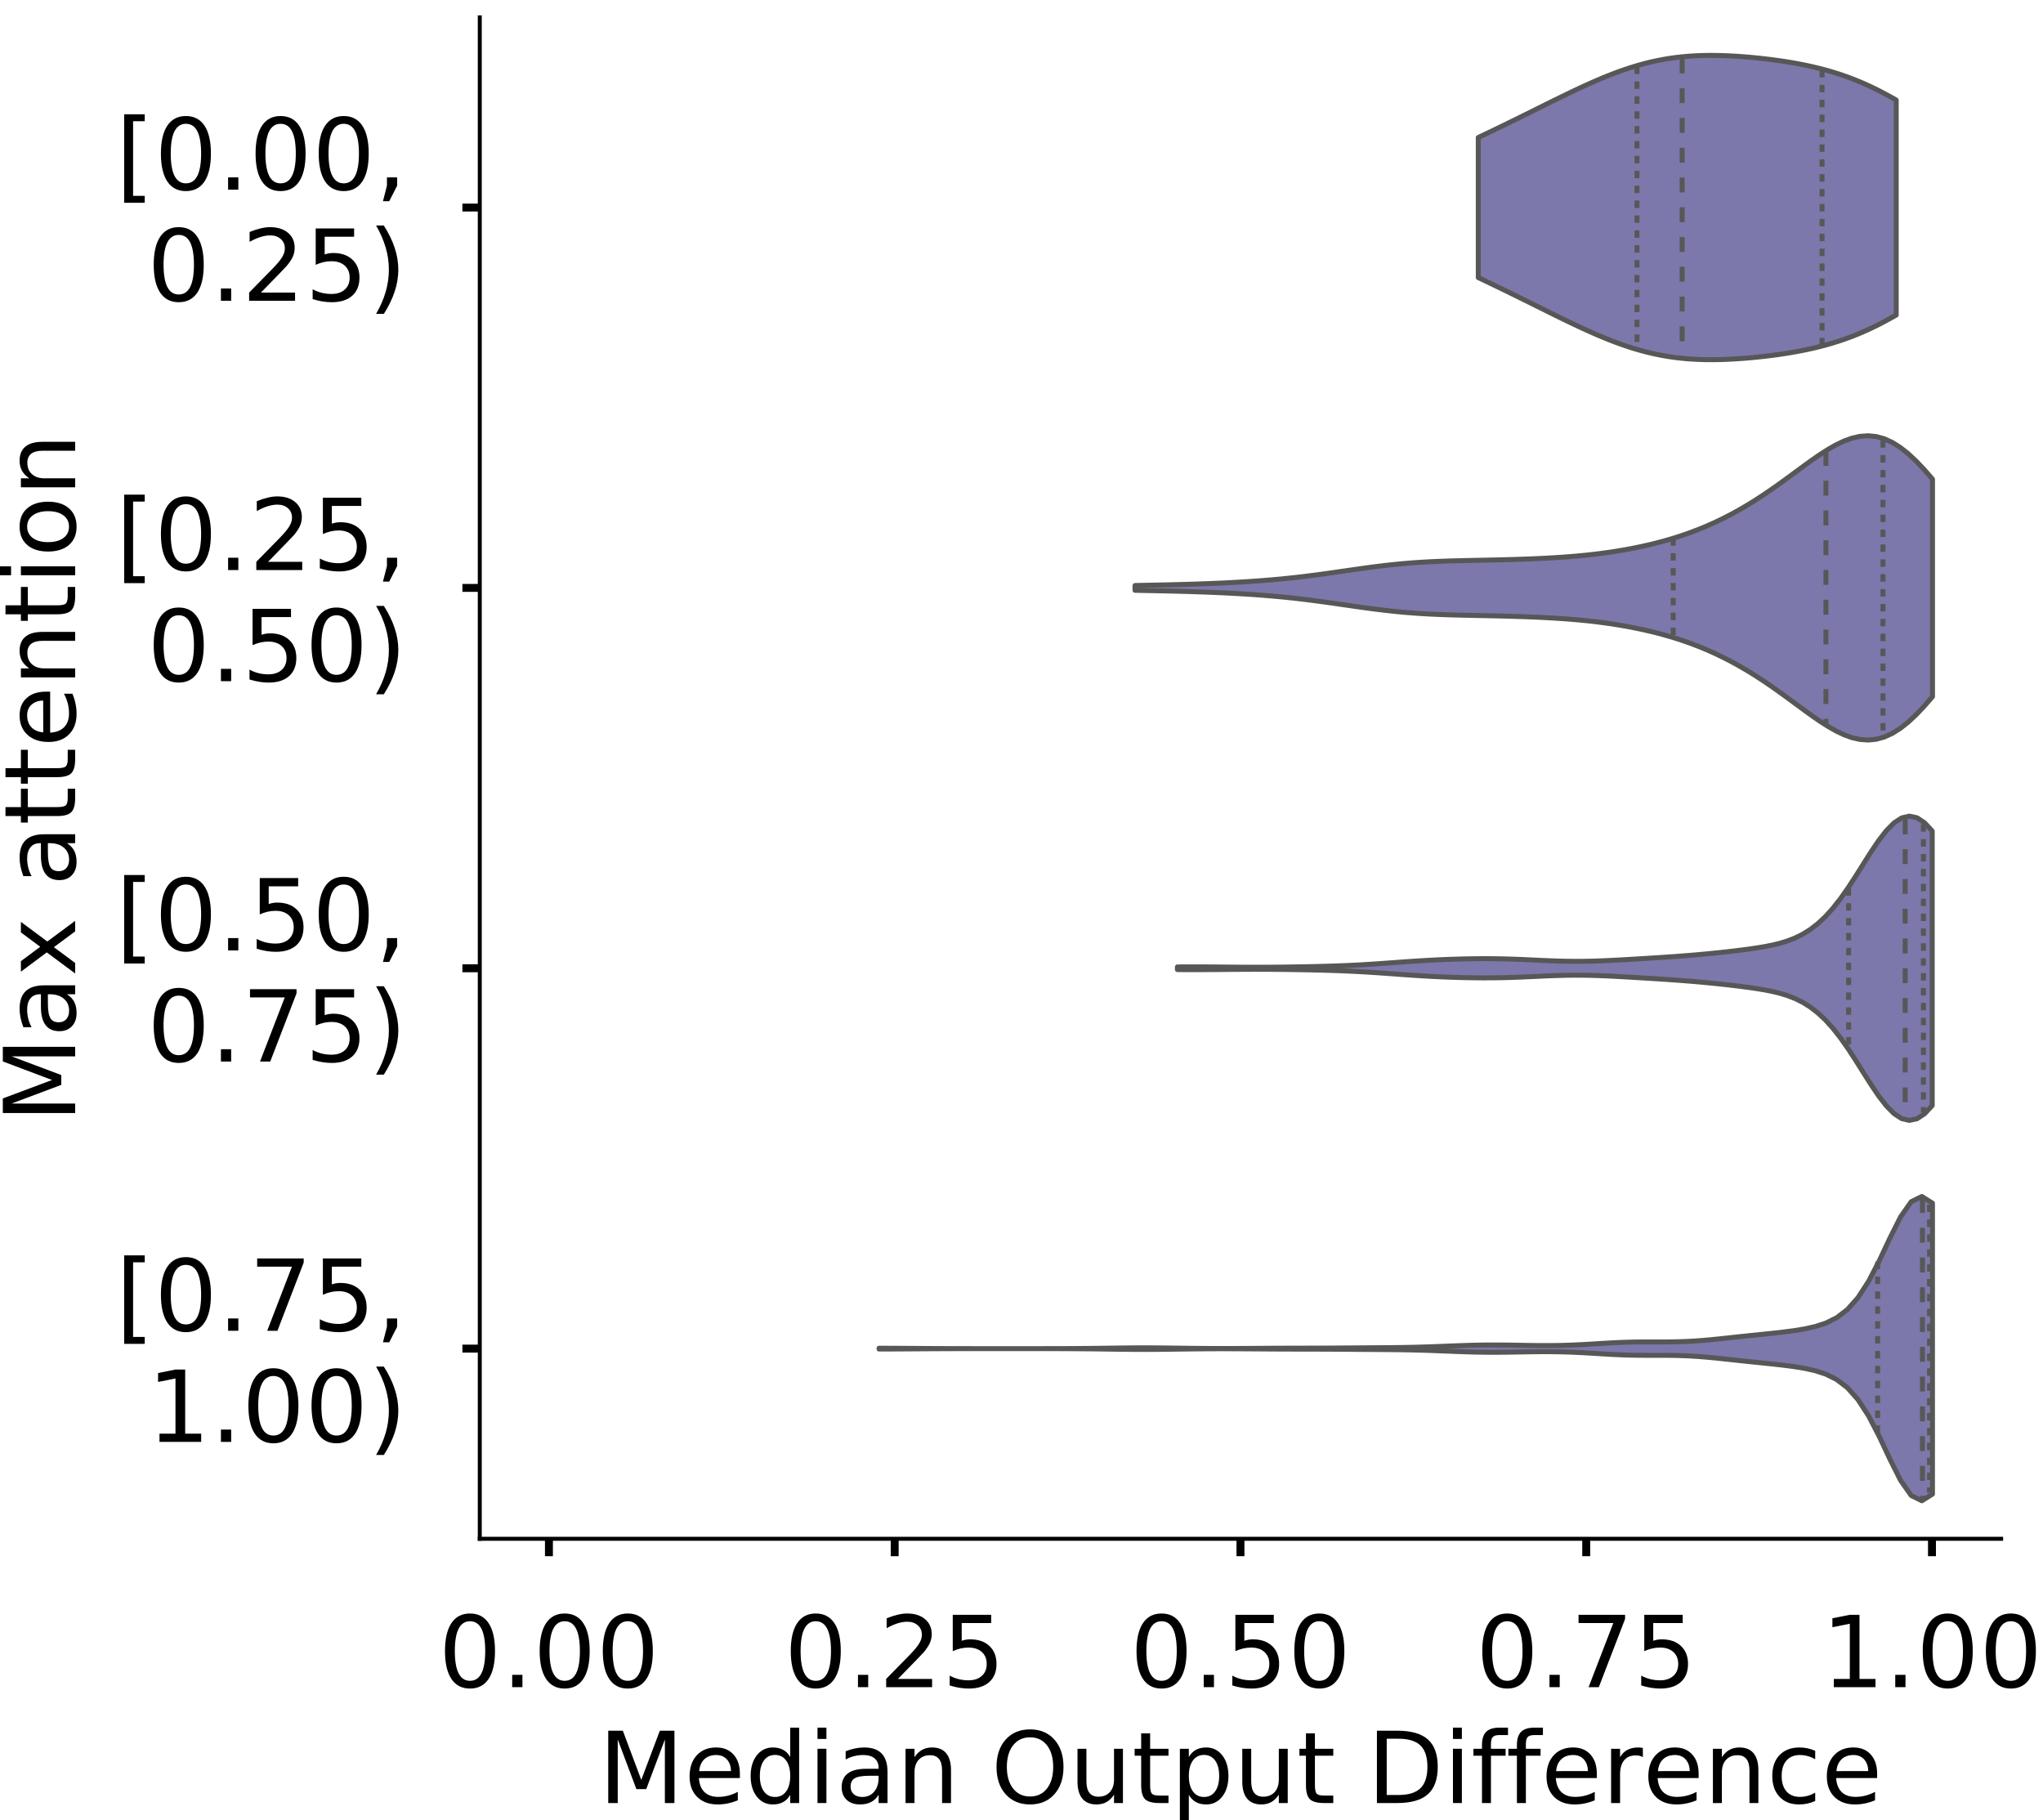 <?xml version="1.0" encoding="utf-8" standalone="no"?>
<!DOCTYPE svg PUBLIC "-//W3C//DTD SVG 1.1//EN"
  "http://www.w3.org/Graphics/SVG/1.1/DTD/svg11.dtd">
<!-- Created with matplotlib (https://matplotlib.org/) -->
<svg height="366.833pt" version="1.1" viewBox="0 0 411.77 366.833" width="411.77pt" xmlns="http://www.w3.org/2000/svg" xmlns:xlink="http://www.w3.org/1999/xlink">
 <defs>
  <style type="text/css">
*{stroke-linecap:butt;stroke-linejoin:round;}
  </style>
 </defs>
 <g id="figure_1">
  <g id="patch_1">
   <path d="M 0 366.833 
L 411.77 366.833 
L 411.77 -0 
L 0 -0 
z
" style="fill:#ffffff;"/>
  </g>
  <g id="axes_1">
   <g id="patch_2">
    <path d="M 96.7 310.133 
L 403.333 310.133 
L 403.333 3.5 
L 96.7 3.5 
z
" style="fill:#ffffff;"/>
   </g>
   <g id="PolyCollection_1">
    <defs>
     <path d="M 297.948 -310.887 
L 297.948 -339.121 
L 298.798 -339.524 
L 299.649 -339.93 
L 300.5 -340.337 
L 301.351 -340.747 
L 302.202 -341.158 
L 303.053 -341.572 
L 303.903 -341.987 
L 304.754 -342.404 
L 305.605 -342.822 
L 306.456 -343.242 
L 307.307 -343.662 
L 308.158 -344.084 
L 309.009 -344.506 
L 309.859 -344.929 
L 310.71 -345.352 
L 311.561 -345.774 
L 312.412 -346.195 
L 313.263 -346.615 
L 314.114 -347.033 
L 314.964 -347.449 
L 315.815 -347.861 
L 316.666 -348.27 
L 317.517 -348.674 
L 318.368 -349.073 
L 319.219 -349.466 
L 320.07 -349.853 
L 320.92 -350.232 
L 321.771 -350.603 
L 322.622 -350.965 
L 323.473 -351.317 
L 324.324 -351.659 
L 325.175 -351.99 
L 326.025 -352.309 
L 326.876 -352.615 
L 327.727 -352.908 
L 328.578 -353.187 
L 329.429 -353.452 
L 330.28 -353.703 
L 331.13 -353.938 
L 331.981 -354.158 
L 332.832 -354.363 
L 333.683 -354.552 
L 334.534 -354.726 
L 335.385 -354.884 
L 336.236 -355.026 
L 337.086 -355.153 
L 337.937 -355.265 
L 338.788 -355.362 
L 339.639 -355.445 
L 340.49 -355.514 
L 341.341 -355.57 
L 342.191 -355.612 
L 343.042 -355.642 
L 343.893 -355.66 
L 344.744 -355.668 
L 345.595 -355.664 
L 346.446 -355.65 
L 347.297 -355.627 
L 348.147 -355.595 
L 348.998 -355.554 
L 349.849 -355.506 
L 350.7 -355.449 
L 351.551 -355.386 
L 352.402 -355.316 
L 353.252 -355.239 
L 354.103 -355.155 
L 354.954 -355.066 
L 355.805 -354.969 
L 356.656 -354.867 
L 357.507 -354.757 
L 358.357 -354.641 
L 359.208 -354.518 
L 360.059 -354.387 
L 360.91 -354.248 
L 361.761 -354.101 
L 362.612 -353.944 
L 363.463 -353.779 
L 364.313 -353.603 
L 365.164 -353.416 
L 366.015 -353.218 
L 366.866 -353.008 
L 367.717 -352.786 
L 368.568 -352.55 
L 369.418 -352.3 
L 370.269 -352.035 
L 371.12 -351.756 
L 371.971 -351.461 
L 372.822 -351.151 
L 373.673 -350.824 
L 374.524 -350.481 
L 375.374 -350.122 
L 376.225 -349.746 
L 377.076 -349.354 
L 377.927 -348.945 
L 378.778 -348.521 
L 379.629 -348.08 
L 380.479 -347.624 
L 381.33 -347.154 
L 382.181 -346.67 
L 382.181 -303.339 
L 382.181 -303.339 
L 381.33 -302.854 
L 380.479 -302.384 
L 379.629 -301.928 
L 378.778 -301.488 
L 377.927 -301.063 
L 377.076 -300.654 
L 376.225 -300.262 
L 375.374 -299.886 
L 374.524 -299.527 
L 373.673 -299.184 
L 372.822 -298.858 
L 371.971 -298.547 
L 371.12 -298.252 
L 370.269 -297.973 
L 369.418 -297.709 
L 368.568 -297.459 
L 367.717 -297.223 
L 366.866 -297 
L 366.015 -296.79 
L 365.164 -296.592 
L 364.313 -296.406 
L 363.463 -296.23 
L 362.612 -296.064 
L 361.761 -295.908 
L 360.91 -295.76 
L 360.059 -295.622 
L 359.208 -295.491 
L 358.357 -295.367 
L 357.507 -295.251 
L 356.656 -295.142 
L 355.805 -295.039 
L 354.954 -294.943 
L 354.103 -294.853 
L 353.252 -294.769 
L 352.402 -294.693 
L 351.551 -294.622 
L 350.7 -294.559 
L 349.849 -294.503 
L 348.998 -294.454 
L 348.147 -294.414 
L 347.297 -294.381 
L 346.446 -294.358 
L 345.595 -294.344 
L 344.744 -294.341 
L 343.893 -294.348 
L 343.042 -294.366 
L 342.191 -294.396 
L 341.341 -294.439 
L 340.49 -294.494 
L 339.639 -294.563 
L 338.788 -294.646 
L 337.937 -294.743 
L 337.086 -294.855 
L 336.236 -294.982 
L 335.385 -295.125 
L 334.534 -295.283 
L 333.683 -295.456 
L 332.832 -295.645 
L 331.981 -295.85 
L 331.13 -296.07 
L 330.28 -296.306 
L 329.429 -296.556 
L 328.578 -296.821 
L 327.727 -297.101 
L 326.876 -297.394 
L 326.025 -297.7 
L 325.175 -298.019 
L 324.324 -298.349 
L 323.473 -298.691 
L 322.622 -299.043 
L 321.771 -299.405 
L 320.92 -299.776 
L 320.07 -300.155 
L 319.219 -300.542 
L 318.368 -300.935 
L 317.517 -301.334 
L 316.666 -301.739 
L 315.815 -302.147 
L 314.964 -302.56 
L 314.114 -302.975 
L 313.263 -303.393 
L 312.412 -303.813 
L 311.561 -304.235 
L 310.71 -304.657 
L 309.859 -305.079 
L 309.009 -305.502 
L 308.158 -305.924 
L 307.307 -306.346 
L 306.456 -306.767 
L 305.605 -307.186 
L 304.754 -307.605 
L 303.903 -308.021 
L 303.053 -308.437 
L 302.202 -308.85 
L 301.351 -309.262 
L 300.5 -309.671 
L 299.649 -310.079 
L 298.798 -310.484 
L 297.948 -310.887 
z
" id="ma5dbaec01c" style="stroke:#575757;"/>
    </defs>
    <g clip-path="url(#p77524353fe)">
     <use style="fill:#7c78ab;stroke:#575757;" x="0" xlink:href="#ma5dbaec01c" y="366.833"/>
    </g>
   </g>
   <g id="PolyCollection_2">
    <defs>
     <path d="M 228.766 -247.857 
L 228.766 -248.834 
L 230.39 -248.866 
L 232.013 -248.899 
L 233.637 -248.932 
L 235.26 -248.968 
L 236.884 -249.006 
L 238.508 -249.048 
L 240.131 -249.095 
L 241.755 -249.148 
L 243.378 -249.207 
L 245.002 -249.272 
L 246.625 -249.345 
L 248.249 -249.426 
L 249.872 -249.516 
L 251.496 -249.615 
L 253.12 -249.726 
L 254.743 -249.847 
L 256.367 -249.981 
L 257.99 -250.129 
L 259.614 -250.291 
L 261.237 -250.467 
L 262.861 -250.657 
L 264.484 -250.86 
L 266.108 -251.074 
L 267.732 -251.299 
L 269.355 -251.53 
L 270.979 -251.765 
L 272.602 -251.999 
L 274.226 -252.23 
L 275.849 -252.453 
L 277.473 -252.664 
L 279.097 -252.861 
L 280.72 -253.041 
L 282.344 -253.201 
L 283.967 -253.342 
L 285.591 -253.464 
L 287.214 -253.565 
L 288.838 -253.65 
L 290.461 -253.718 
L 292.085 -253.774 
L 293.709 -253.82 
L 295.332 -253.858 
L 296.956 -253.893 
L 298.579 -253.925 
L 300.203 -253.958 
L 301.826 -253.994 
L 303.45 -254.034 
L 305.073 -254.079 
L 306.697 -254.13 
L 308.321 -254.19 
L 309.944 -254.258 
L 311.568 -254.337 
L 313.191 -254.428 
L 314.815 -254.532 
L 316.438 -254.653 
L 318.062 -254.791 
L 319.686 -254.949 
L 321.309 -255.128 
L 322.933 -255.33 
L 324.556 -255.557 
L 326.18 -255.81 
L 327.803 -256.091 
L 329.427 -256.4 
L 331.05 -256.739 
L 332.674 -257.111 
L 334.298 -257.518 
L 335.921 -257.962 
L 337.545 -258.445 
L 339.168 -258.972 
L 340.792 -259.545 
L 342.415 -260.166 
L 344.039 -260.838 
L 345.662 -261.563 
L 347.286 -262.343 
L 348.91 -263.179 
L 350.533 -264.071 
L 352.157 -265.019 
L 353.78 -266.023 
L 355.404 -267.079 
L 357.027 -268.183 
L 358.651 -269.328 
L 360.274 -270.505 
L 361.898 -271.7 
L 363.522 -272.896 
L 365.145 -274.068 
L 366.769 -275.191 
L 368.392 -276.234 
L 370.016 -277.161 
L 371.639 -277.937 
L 373.263 -278.525 
L 374.887 -278.892 
L 376.51 -279.009 
L 378.134 -278.853 
L 379.757 -278.409 
L 381.381 -277.674 
L 383.004 -276.655 
L 384.628 -275.372 
L 386.251 -273.852 
L 387.875 -272.134 
L 389.499 -270.263 
L 389.499 -226.429 
L 389.499 -226.429 
L 387.875 -224.558 
L 386.251 -222.84 
L 384.628 -221.32 
L 383.004 -220.036 
L 381.381 -219.018 
L 379.757 -218.283 
L 378.134 -217.839 
L 376.51 -217.683 
L 374.887 -217.799 
L 373.263 -218.166 
L 371.639 -218.755 
L 370.016 -219.531 
L 368.392 -220.458 
L 366.769 -221.5 
L 365.145 -222.624 
L 363.522 -223.796 
L 361.898 -224.991 
L 360.274 -226.186 
L 358.651 -227.363 
L 357.027 -228.509 
L 355.404 -229.613 
L 353.78 -230.669 
L 352.157 -231.672 
L 350.533 -232.621 
L 348.91 -233.513 
L 347.286 -234.349 
L 345.662 -235.129 
L 344.039 -235.854 
L 342.415 -236.526 
L 340.792 -237.147 
L 339.168 -237.72 
L 337.545 -238.246 
L 335.921 -238.73 
L 334.298 -239.174 
L 332.674 -239.58 
L 331.05 -239.952 
L 329.427 -240.292 
L 327.803 -240.601 
L 326.18 -240.881 
L 324.556 -241.134 
L 322.933 -241.361 
L 321.309 -241.564 
L 319.686 -241.743 
L 318.062 -241.901 
L 316.438 -242.039 
L 314.815 -242.159 
L 313.191 -242.264 
L 311.568 -242.355 
L 309.944 -242.434 
L 308.321 -242.502 
L 306.697 -242.561 
L 305.073 -242.613 
L 303.45 -242.658 
L 301.826 -242.698 
L 300.203 -242.733 
L 298.579 -242.766 
L 296.956 -242.799 
L 295.332 -242.833 
L 293.709 -242.872 
L 292.085 -242.918 
L 290.461 -242.973 
L 288.838 -243.042 
L 287.214 -243.126 
L 285.591 -243.228 
L 283.967 -243.349 
L 282.344 -243.49 
L 280.72 -243.651 
L 279.097 -243.831 
L 277.473 -244.028 
L 275.849 -244.239 
L 274.226 -244.462 
L 272.602 -244.693 
L 270.979 -244.927 
L 269.355 -245.162 
L 267.732 -245.393 
L 266.108 -245.617 
L 264.484 -245.832 
L 262.861 -246.035 
L 261.237 -246.225 
L 259.614 -246.401 
L 257.99 -246.563 
L 256.367 -246.71 
L 254.743 -246.844 
L 253.12 -246.966 
L 251.496 -247.076 
L 249.872 -247.176 
L 248.249 -247.266 
L 246.625 -247.347 
L 245.002 -247.42 
L 243.378 -247.485 
L 241.755 -247.544 
L 240.131 -247.596 
L 238.508 -247.643 
L 236.884 -247.686 
L 235.26 -247.724 
L 233.637 -247.76 
L 232.013 -247.793 
L 230.39 -247.825 
L 228.766 -247.857 
z
" id="m5357911812" style="stroke:#575757;"/>
    </defs>
    <g clip-path="url(#p77524353fe)">
     <use style="fill:#7c78ab;stroke:#575757;" x="0" xlink:href="#m5357911812" y="366.833"/>
    </g>
   </g>
   <g id="PolyCollection_3">
    <defs>
     <path d="M 237.309 -171.418 
L 237.309 -171.957 
L 238.845 -171.967 
L 240.382 -171.971 
L 241.919 -171.969 
L 243.456 -171.961 
L 244.992 -171.95 
L 246.529 -171.936 
L 248.066 -171.922 
L 249.602 -171.91 
L 251.139 -171.901 
L 252.676 -171.896 
L 254.212 -171.897 
L 255.749 -171.903 
L 257.286 -171.914 
L 258.822 -171.931 
L 260.359 -171.951 
L 261.896 -171.976 
L 263.433 -172.004 
L 264.969 -172.037 
L 266.506 -172.075 
L 268.043 -172.118 
L 269.579 -172.169 
L 271.116 -172.229 
L 272.653 -172.298 
L 274.189 -172.378 
L 275.726 -172.468 
L 277.263 -172.567 
L 278.8 -172.673 
L 280.336 -172.783 
L 281.873 -172.896 
L 283.41 -173.006 
L 284.946 -173.112 
L 286.483 -173.21 
L 288.02 -173.299 
L 289.556 -173.378 
L 291.093 -173.446 
L 292.63 -173.503 
L 294.166 -173.55 
L 295.703 -173.586 
L 297.24 -173.61 
L 298.777 -173.622 
L 300.313 -173.619 
L 301.85 -173.603 
L 303.387 -173.571 
L 304.923 -173.525 
L 306.46 -173.467 
L 307.997 -173.4 
L 309.533 -173.328 
L 311.07 -173.258 
L 312.607 -173.194 
L 314.143 -173.141 
L 315.68 -173.104 
L 317.217 -173.086 
L 318.754 -173.088 
L 320.29 -173.111 
L 321.827 -173.153 
L 323.364 -173.211 
L 324.9 -173.282 
L 326.437 -173.362 
L 327.974 -173.449 
L 329.51 -173.539 
L 331.047 -173.632 
L 332.584 -173.727 
L 334.12 -173.824 
L 335.657 -173.925 
L 337.194 -174.03 
L 338.731 -174.142 
L 340.267 -174.262 
L 341.804 -174.39 
L 343.341 -174.529 
L 344.877 -174.677 
L 346.414 -174.834 
L 347.951 -175.001 
L 349.487 -175.178 
L 351.024 -175.366 
L 352.561 -175.569 
L 354.097 -175.792 
L 355.634 -176.048 
L 357.171 -176.35 
L 358.708 -176.722 
L 360.244 -177.189 
L 361.781 -177.783 
L 363.318 -178.54 
L 364.854 -179.496 
L 366.391 -180.68 
L 367.928 -182.119 
L 369.464 -183.823 
L 371.001 -185.785 
L 372.538 -187.973 
L 374.075 -190.332 
L 375.611 -192.777 
L 377.148 -195.199 
L 378.685 -197.468 
L 380.221 -199.446 
L 381.758 -200.994 
L 383.295 -201.992 
L 384.831 -202.351 
L 386.368 -202.021 
L 387.905 -201.005 
L 389.441 -199.353 
L 389.441 -144.022 
L 389.441 -144.022 
L 387.905 -142.37 
L 386.368 -141.354 
L 384.831 -141.024 
L 383.295 -141.383 
L 381.758 -142.381 
L 380.221 -143.929 
L 378.685 -145.907 
L 377.148 -148.176 
L 375.611 -150.598 
L 374.075 -153.043 
L 372.538 -155.402 
L 371.001 -157.59 
L 369.464 -159.552 
L 367.928 -161.256 
L 366.391 -162.695 
L 364.854 -163.879 
L 363.318 -164.835 
L 361.781 -165.592 
L 360.244 -166.186 
L 358.708 -166.653 
L 357.171 -167.025 
L 355.634 -167.327 
L 354.097 -167.583 
L 352.561 -167.806 
L 351.024 -168.009 
L 349.487 -168.197 
L 347.951 -168.374 
L 346.414 -168.541 
L 344.877 -168.698 
L 343.341 -168.846 
L 341.804 -168.985 
L 340.267 -169.113 
L 338.731 -169.233 
L 337.194 -169.345 
L 335.657 -169.45 
L 334.12 -169.551 
L 332.584 -169.648 
L 331.047 -169.743 
L 329.51 -169.836 
L 327.974 -169.926 
L 326.437 -170.013 
L 324.9 -170.093 
L 323.364 -170.164 
L 321.827 -170.222 
L 320.29 -170.264 
L 318.754 -170.287 
L 317.217 -170.289 
L 315.68 -170.271 
L 314.143 -170.234 
L 312.607 -170.181 
L 311.07 -170.117 
L 309.533 -170.047 
L 307.997 -169.975 
L 306.46 -169.908 
L 304.923 -169.85 
L 303.387 -169.804 
L 301.85 -169.772 
L 300.313 -169.756 
L 298.777 -169.753 
L 297.24 -169.765 
L 295.703 -169.789 
L 294.166 -169.825 
L 292.63 -169.872 
L 291.093 -169.929 
L 289.556 -169.997 
L 288.02 -170.076 
L 286.483 -170.165 
L 284.946 -170.263 
L 283.41 -170.369 
L 281.873 -170.479 
L 280.336 -170.592 
L 278.8 -170.702 
L 277.263 -170.808 
L 275.726 -170.907 
L 274.189 -170.997 
L 272.653 -171.077 
L 271.116 -171.146 
L 269.579 -171.206 
L 268.043 -171.257 
L 266.506 -171.3 
L 264.969 -171.338 
L 263.433 -171.371 
L 261.896 -171.399 
L 260.359 -171.424 
L 258.822 -171.444 
L 257.286 -171.461 
L 255.749 -171.472 
L 254.212 -171.478 
L 252.676 -171.479 
L 251.139 -171.474 
L 249.602 -171.465 
L 248.066 -171.453 
L 246.529 -171.439 
L 244.992 -171.425 
L 243.456 -171.414 
L 241.919 -171.406 
L 240.382 -171.404 
L 238.845 -171.408 
L 237.309 -171.418 
z
" id="m57b2ede289" style="stroke:#575757;"/>
    </defs>
    <g clip-path="url(#p77524353fe)">
     <use style="fill:#7c78ab;stroke:#575757;" x="0" xlink:href="#m57b2ede289" y="366.833"/>
    </g>
   </g>
   <g id="PolyCollection_4">
    <defs>
     <path d="M 177.171 -94.947 
L 177.171 -95.111 
L 179.316 -95.108 
L 181.461 -95.097 
L 183.605 -95.083 
L 185.75 -95.068 
L 187.894 -95.055 
L 190.039 -95.044 
L 192.184 -95.037 
L 194.328 -95.033 
L 196.473 -95.031 
L 198.618 -95.03 
L 200.762 -95.029 
L 202.907 -95.029 
L 205.052 -95.029 
L 207.196 -95.03 
L 209.341 -95.031 
L 211.486 -95.033 
L 213.63 -95.037 
L 215.775 -95.046 
L 217.92 -95.06 
L 220.064 -95.081 
L 222.209 -95.108 
L 224.354 -95.138 
L 226.498 -95.166 
L 228.643 -95.186 
L 230.788 -95.192 
L 232.932 -95.183 
L 235.077 -95.162 
L 237.221 -95.133 
L 239.366 -95.104 
L 241.511 -95.08 
L 243.655 -95.064 
L 245.8 -95.057 
L 247.945 -95.058 
L 250.089 -95.067 
L 252.234 -95.08 
L 254.379 -95.095 
L 256.523 -95.109 
L 258.668 -95.119 
L 260.813 -95.125 
L 262.957 -95.129 
L 265.102 -95.133 
L 267.247 -95.14 
L 269.391 -95.152 
L 271.536 -95.168 
L 273.681 -95.184 
L 275.825 -95.199 
L 277.97 -95.214 
L 280.115 -95.23 
L 282.259 -95.254 
L 284.404 -95.291 
L 286.549 -95.345 
L 288.693 -95.416 
L 290.838 -95.499 
L 292.982 -95.586 
L 295.127 -95.664 
L 297.272 -95.725 
L 299.416 -95.761 
L 301.561 -95.768 
L 303.706 -95.75 
L 305.85 -95.716 
L 307.995 -95.678 
L 310.14 -95.652 
L 312.284 -95.647 
L 314.429 -95.674 
L 316.574 -95.737 
L 318.718 -95.833 
L 320.863 -95.956 
L 323.008 -96.089 
L 325.152 -96.212 
L 327.297 -96.306 
L 329.442 -96.36 
L 331.586 -96.378 
L 333.731 -96.377 
L 335.876 -96.38 
L 338.02 -96.411 
L 340.165 -96.487 
L 342.31 -96.615 
L 344.454 -96.792 
L 346.599 -97.005 
L 348.743 -97.236 
L 350.888 -97.469 
L 353.033 -97.695 
L 355.177 -97.914 
L 357.322 -98.136 
L 359.467 -98.377 
L 361.611 -98.657 
L 363.756 -99.01 
L 365.901 -99.491 
L 368.045 -100.193 
L 370.19 -101.262 
L 372.335 -102.895 
L 374.479 -105.3 
L 376.624 -108.605 
L 378.769 -112.734 
L 380.913 -117.294 
L 383.058 -121.565 
L 385.203 -124.634 
L 387.347 -125.692 
L 389.492 -124.35 
L 389.492 -65.708 
L 389.492 -65.708 
L 387.347 -64.366 
L 385.203 -65.425 
L 383.058 -68.494 
L 380.913 -72.764 
L 378.769 -77.325 
L 376.624 -81.454 
L 374.479 -84.758 
L 372.335 -87.163 
L 370.19 -88.797 
L 368.045 -89.866 
L 365.901 -90.568 
L 363.756 -91.048 
L 361.611 -91.401 
L 359.467 -91.682 
L 357.322 -91.922 
L 355.177 -92.144 
L 353.033 -92.364 
L 350.888 -92.589 
L 348.743 -92.822 
L 346.599 -93.053 
L 344.454 -93.266 
L 342.31 -93.443 
L 340.165 -93.572 
L 338.02 -93.648 
L 335.876 -93.679 
L 333.731 -93.681 
L 331.586 -93.68 
L 329.442 -93.698 
L 327.297 -93.752 
L 325.152 -93.846 
L 323.008 -93.969 
L 320.863 -94.102 
L 318.718 -94.225 
L 316.574 -94.322 
L 314.429 -94.384 
L 312.284 -94.411 
L 310.14 -94.407 
L 307.995 -94.38 
L 305.85 -94.343 
L 303.706 -94.309 
L 301.561 -94.291 
L 299.416 -94.298 
L 297.272 -94.333 
L 295.127 -94.394 
L 292.982 -94.473 
L 290.838 -94.559 
L 288.693 -94.642 
L 286.549 -94.713 
L 284.404 -94.767 
L 282.259 -94.804 
L 280.115 -94.828 
L 277.97 -94.845 
L 275.825 -94.859 
L 273.681 -94.874 
L 271.536 -94.891 
L 269.391 -94.906 
L 267.247 -94.918 
L 265.102 -94.925 
L 262.957 -94.93 
L 260.813 -94.933 
L 258.668 -94.939 
L 256.523 -94.949 
L 254.379 -94.963 
L 252.234 -94.978 
L 250.089 -94.991 
L 247.945 -95 
L 245.8 -95.002 
L 243.655 -94.995 
L 241.511 -94.979 
L 239.366 -94.954 
L 237.221 -94.925 
L 235.077 -94.897 
L 232.932 -94.875 
L 230.788 -94.866 
L 228.643 -94.872 
L 226.498 -94.892 
L 224.354 -94.92 
L 222.209 -94.95 
L 220.064 -94.977 
L 217.92 -94.998 
L 215.775 -95.012 
L 213.63 -95.021 
L 211.486 -95.025 
L 209.341 -95.028 
L 207.196 -95.029 
L 205.052 -95.029 
L 202.907 -95.029 
L 200.762 -95.029 
L 198.618 -95.028 
L 196.473 -95.027 
L 194.328 -95.025 
L 192.184 -95.021 
L 190.039 -95.014 
L 187.894 -95.004 
L 185.75 -94.99 
L 183.605 -94.975 
L 181.461 -94.961 
L 179.316 -94.951 
L 177.171 -94.947 
z
" id="macc2207a99" style="stroke:#575757;"/>
    </defs>
    <g clip-path="url(#p77524353fe)">
     <use style="fill:#7c78ab;stroke:#575757;" x="0" xlink:href="#macc2207a99" y="366.833"/>
    </g>
   </g>
   <g id="patch_3">
    <path clip-path="url(#p77524353fe)" d="M 110.638 41.829 
L 110.638 41.829 
L 110.638 41.829 
L 110.638 41.829 
z
" style="fill:#7c78ab;stroke:#575757;stroke-linejoin:miter;stroke-width:0.5;"/>
   </g>
   <g id="matplotlib.axis_1">
    <g id="xtick_1">
     <g id="line2d_1">
      <defs>
       <path d="M 0 0 
L 0 3.5 
" id="m031aa33037" style="stroke:#000000;stroke-width:1.6;"/>
      </defs>
      <g>
       <use style="stroke:#000000;stroke-width:1.6;" x="110.638" xlink:href="#m031aa33037" y="310.133"/>
      </g>
     </g>
     <g id="text_1">
      <!-- 0.00 -->
      <defs>
       <path d="M 31.781 66.406 
Q 24.172 66.406 20.328 58.906 
Q 16.5 51.422 16.5 36.375 
Q 16.5 21.391 20.328 13.891 
Q 24.172 6.391 31.781 6.391 
Q 39.453 6.391 43.281 13.891 
Q 47.125 21.391 47.125 36.375 
Q 47.125 51.422 43.281 58.906 
Q 39.453 66.406 31.781 66.406 
z
M 31.781 74.219 
Q 44.047 74.219 50.516 64.516 
Q 56.984 54.828 56.984 36.375 
Q 56.984 17.969 50.516 8.266 
Q 44.047 -1.422 31.781 -1.422 
Q 19.531 -1.422 13.062 8.266 
Q 6.594 17.969 6.594 36.375 
Q 6.594 54.828 13.062 64.516 
Q 19.531 74.219 31.781 74.219 
z
" id="DejaVuSans-48"/>
       <path d="M 10.688 12.406 
L 21 12.406 
L 21 0 
L 10.688 0 
z
" id="DejaVuSans-46"/>
      </defs>
      <g transform="translate(88.372 340.03)scale(0.2 -0.2)">
       <use xlink:href="#DejaVuSans-48"/>
       <use x="63.623" xlink:href="#DejaVuSans-46"/>
       <use x="95.41" xlink:href="#DejaVuSans-48"/>
       <use x="159.033" xlink:href="#DejaVuSans-48"/>
      </g>
     </g>
    </g>
    <g id="xtick_2">
     <g id="line2d_2">
      <g>
       <use style="stroke:#000000;stroke-width:1.6;" x="180.327" xlink:href="#m031aa33037" y="310.133"/>
      </g>
     </g>
     <g id="text_2">
      <!-- 0.25 -->
      <defs>
       <path d="M 19.188 8.297 
L 53.609 8.297 
L 53.609 0 
L 7.328 0 
L 7.328 8.297 
Q 12.938 14.109 22.625 23.891 
Q 32.328 33.688 34.812 36.531 
Q 39.547 41.844 41.422 45.531 
Q 43.312 49.219 43.312 52.781 
Q 43.312 58.594 39.234 62.25 
Q 35.156 65.922 28.609 65.922 
Q 23.969 65.922 18.812 64.312 
Q 13.672 62.703 7.812 59.422 
L 7.812 69.391 
Q 13.766 71.781 18.938 73 
Q 24.125 74.219 28.422 74.219 
Q 39.75 74.219 46.484 68.547 
Q 53.219 62.891 53.219 53.422 
Q 53.219 48.922 51.531 44.891 
Q 49.859 40.875 45.406 35.406 
Q 44.188 33.984 37.641 27.219 
Q 31.109 20.453 19.188 8.297 
z
" id="DejaVuSans-50"/>
       <path d="M 10.797 72.906 
L 49.516 72.906 
L 49.516 64.594 
L 19.828 64.594 
L 19.828 46.734 
Q 21.969 47.469 24.109 47.828 
Q 26.266 48.188 28.422 48.188 
Q 40.625 48.188 47.75 41.5 
Q 54.891 34.812 54.891 23.391 
Q 54.891 11.625 47.562 5.094 
Q 40.234 -1.422 26.906 -1.422 
Q 22.312 -1.422 17.547 -0.641 
Q 12.797 0.141 7.719 1.703 
L 7.719 11.625 
Q 12.109 9.234 16.797 8.062 
Q 21.484 6.891 26.703 6.891 
Q 35.156 6.891 40.078 11.328 
Q 45.016 15.766 45.016 23.391 
Q 45.016 31 40.078 35.438 
Q 35.156 39.891 26.703 39.891 
Q 22.75 39.891 18.812 39.016 
Q 14.891 38.141 10.797 36.281 
z
" id="DejaVuSans-53"/>
      </defs>
      <g transform="translate(158.062 340.03)scale(0.2 -0.2)">
       <use xlink:href="#DejaVuSans-48"/>
       <use x="63.623" xlink:href="#DejaVuSans-46"/>
       <use x="95.41" xlink:href="#DejaVuSans-50"/>
       <use x="159.033" xlink:href="#DejaVuSans-53"/>
      </g>
     </g>
    </g>
    <g id="xtick_3">
     <g id="line2d_3">
      <g>
       <use style="stroke:#000000;stroke-width:1.6;" x="250.017" xlink:href="#m031aa33037" y="310.133"/>
      </g>
     </g>
     <g id="text_3">
      <!-- 0.50 -->
      <g transform="translate(227.751 340.03)scale(0.2 -0.2)">
       <use xlink:href="#DejaVuSans-48"/>
       <use x="63.623" xlink:href="#DejaVuSans-46"/>
       <use x="95.41" xlink:href="#DejaVuSans-53"/>
       <use x="159.033" xlink:href="#DejaVuSans-48"/>
      </g>
     </g>
    </g>
    <g id="xtick_4">
     <g id="line2d_4">
      <g>
       <use style="stroke:#000000;stroke-width:1.6;" x="319.706" xlink:href="#m031aa33037" y="310.133"/>
      </g>
     </g>
     <g id="text_4">
      <!-- 0.75 -->
      <defs>
       <path d="M 8.203 72.906 
L 55.078 72.906 
L 55.078 68.703 
L 28.609 0 
L 18.312 0 
L 43.219 64.594 
L 8.203 64.594 
z
" id="DejaVuSans-55"/>
      </defs>
      <g transform="translate(297.44 340.03)scale(0.2 -0.2)">
       <use xlink:href="#DejaVuSans-48"/>
       <use x="63.623" xlink:href="#DejaVuSans-46"/>
       <use x="95.41" xlink:href="#DejaVuSans-55"/>
       <use x="159.033" xlink:href="#DejaVuSans-53"/>
      </g>
     </g>
    </g>
    <g id="xtick_5">
     <g id="line2d_5">
      <g>
       <use style="stroke:#000000;stroke-width:1.6;" x="389.395" xlink:href="#m031aa33037" y="310.133"/>
      </g>
     </g>
     <g id="text_5">
      <!-- 1.00 -->
      <defs>
       <path d="M 12.406 8.297 
L 28.516 8.297 
L 28.516 63.922 
L 10.984 60.406 
L 10.984 69.391 
L 28.422 72.906 
L 38.281 72.906 
L 38.281 8.297 
L 54.391 8.297 
L 54.391 0 
L 12.406 0 
z
" id="DejaVuSans-49"/>
      </defs>
      <g transform="translate(367.13 340.03)scale(0.2 -0.2)">
       <use xlink:href="#DejaVuSans-49"/>
       <use x="63.623" xlink:href="#DejaVuSans-46"/>
       <use x="95.41" xlink:href="#DejaVuSans-48"/>
       <use x="159.033" xlink:href="#DejaVuSans-48"/>
      </g>
     </g>
    </g>
    <g id="text_6">
     <!-- Median Output Difference -->
     <defs>
      <path d="M 9.812 72.906 
L 24.516 72.906 
L 43.109 23.297 
L 61.812 72.906 
L 76.516 72.906 
L 76.516 0 
L 66.891 0 
L 66.891 64.016 
L 48.094 14.016 
L 38.188 14.016 
L 19.391 64.016 
L 19.391 0 
L 9.812 0 
z
" id="DejaVuSans-77"/>
      <path d="M 56.203 29.594 
L 56.203 25.203 
L 14.891 25.203 
Q 15.484 15.922 20.484 11.062 
Q 25.484 6.203 34.422 6.203 
Q 39.594 6.203 44.453 7.469 
Q 49.312 8.734 54.109 11.281 
L 54.109 2.781 
Q 49.266 0.734 44.188 -0.344 
Q 39.109 -1.422 33.891 -1.422 
Q 20.797 -1.422 13.156 6.188 
Q 5.516 13.812 5.516 26.812 
Q 5.516 40.234 12.766 48.109 
Q 20.016 56 32.328 56 
Q 43.359 56 49.781 48.891 
Q 56.203 41.797 56.203 29.594 
z
M 47.219 32.234 
Q 47.125 39.594 43.094 43.984 
Q 39.062 48.391 32.422 48.391 
Q 24.906 48.391 20.391 44.141 
Q 15.875 39.891 15.188 32.172 
z
" id="DejaVuSans-101"/>
      <path d="M 45.406 46.391 
L 45.406 75.984 
L 54.391 75.984 
L 54.391 0 
L 45.406 0 
L 45.406 8.203 
Q 42.578 3.328 38.25 0.953 
Q 33.938 -1.422 27.875 -1.422 
Q 17.969 -1.422 11.734 6.484 
Q 5.516 14.406 5.516 27.297 
Q 5.516 40.188 11.734 48.094 
Q 17.969 56 27.875 56 
Q 33.938 56 38.25 53.625 
Q 42.578 51.266 45.406 46.391 
z
M 14.797 27.297 
Q 14.797 17.391 18.875 11.75 
Q 22.953 6.109 30.078 6.109 
Q 37.203 6.109 41.297 11.75 
Q 45.406 17.391 45.406 27.297 
Q 45.406 37.203 41.297 42.844 
Q 37.203 48.484 30.078 48.484 
Q 22.953 48.484 18.875 42.844 
Q 14.797 37.203 14.797 27.297 
z
" id="DejaVuSans-100"/>
      <path d="M 9.422 54.688 
L 18.406 54.688 
L 18.406 0 
L 9.422 0 
z
M 9.422 75.984 
L 18.406 75.984 
L 18.406 64.594 
L 9.422 64.594 
z
" id="DejaVuSans-105"/>
      <path d="M 34.281 27.484 
Q 23.391 27.484 19.188 25 
Q 14.984 22.516 14.984 16.5 
Q 14.984 11.719 18.141 8.906 
Q 21.297 6.109 26.703 6.109 
Q 34.188 6.109 38.703 11.406 
Q 43.219 16.703 43.219 25.484 
L 43.219 27.484 
z
M 52.203 31.203 
L 52.203 0 
L 43.219 0 
L 43.219 8.297 
Q 40.141 3.328 35.547 0.953 
Q 30.953 -1.422 24.312 -1.422 
Q 15.922 -1.422 10.953 3.297 
Q 6 8.016 6 15.922 
Q 6 25.141 12.172 29.828 
Q 18.359 34.516 30.609 34.516 
L 43.219 34.516 
L 43.219 35.406 
Q 43.219 41.609 39.141 45 
Q 35.062 48.391 27.688 48.391 
Q 23 48.391 18.547 47.266 
Q 14.109 46.141 10.016 43.891 
L 10.016 52.203 
Q 14.938 54.109 19.578 55.047 
Q 24.219 56 28.609 56 
Q 40.484 56 46.344 49.844 
Q 52.203 43.703 52.203 31.203 
z
" id="DejaVuSans-97"/>
      <path d="M 54.891 33.016 
L 54.891 0 
L 45.906 0 
L 45.906 32.719 
Q 45.906 40.484 42.875 44.328 
Q 39.844 48.188 33.797 48.188 
Q 26.516 48.188 22.312 43.547 
Q 18.109 38.922 18.109 30.906 
L 18.109 0 
L 9.078 0 
L 9.078 54.688 
L 18.109 54.688 
L 18.109 46.188 
Q 21.344 51.125 25.703 53.562 
Q 30.078 56 35.797 56 
Q 45.219 56 50.047 50.172 
Q 54.891 44.344 54.891 33.016 
z
" id="DejaVuSans-110"/>
      <path id="DejaVuSans-32"/>
      <path d="M 39.406 66.219 
Q 28.656 66.219 22.328 58.203 
Q 16.016 50.203 16.016 36.375 
Q 16.016 22.609 22.328 14.594 
Q 28.656 6.594 39.406 6.594 
Q 50.141 6.594 56.422 14.594 
Q 62.703 22.609 62.703 36.375 
Q 62.703 50.203 56.422 58.203 
Q 50.141 66.219 39.406 66.219 
z
M 39.406 74.219 
Q 54.734 74.219 63.906 63.938 
Q 73.094 53.656 73.094 36.375 
Q 73.094 19.141 63.906 8.859 
Q 54.734 -1.422 39.406 -1.422 
Q 24.031 -1.422 14.812 8.828 
Q 5.609 19.094 5.609 36.375 
Q 5.609 53.656 14.812 63.938 
Q 24.031 74.219 39.406 74.219 
z
" id="DejaVuSans-79"/>
      <path d="M 8.5 21.578 
L 8.5 54.688 
L 17.484 54.688 
L 17.484 21.922 
Q 17.484 14.156 20.5 10.266 
Q 23.531 6.391 29.594 6.391 
Q 36.859 6.391 41.078 11.031 
Q 45.312 15.672 45.312 23.688 
L 45.312 54.688 
L 54.297 54.688 
L 54.297 0 
L 45.312 0 
L 45.312 8.406 
Q 42.047 3.422 37.719 1 
Q 33.406 -1.422 27.688 -1.422 
Q 18.266 -1.422 13.375 4.438 
Q 8.5 10.297 8.5 21.578 
z
M 31.109 56 
z
" id="DejaVuSans-117"/>
      <path d="M 18.312 70.219 
L 18.312 54.688 
L 36.812 54.688 
L 36.812 47.703 
L 18.312 47.703 
L 18.312 18.016 
Q 18.312 11.328 20.141 9.422 
Q 21.969 7.516 27.594 7.516 
L 36.812 7.516 
L 36.812 0 
L 27.594 0 
Q 17.188 0 13.234 3.875 
Q 9.281 7.766 9.281 18.016 
L 9.281 47.703 
L 2.688 47.703 
L 2.688 54.688 
L 9.281 54.688 
L 9.281 70.219 
z
" id="DejaVuSans-116"/>
      <path d="M 18.109 8.203 
L 18.109 -20.797 
L 9.078 -20.797 
L 9.078 54.688 
L 18.109 54.688 
L 18.109 46.391 
Q 20.953 51.266 25.266 53.625 
Q 29.594 56 35.594 56 
Q 45.562 56 51.781 48.094 
Q 58.016 40.188 58.016 27.297 
Q 58.016 14.406 51.781 6.484 
Q 45.562 -1.422 35.594 -1.422 
Q 29.594 -1.422 25.266 0.953 
Q 20.953 3.328 18.109 8.203 
z
M 48.688 27.297 
Q 48.688 37.203 44.609 42.844 
Q 40.531 48.484 33.406 48.484 
Q 26.266 48.484 22.188 42.844 
Q 18.109 37.203 18.109 27.297 
Q 18.109 17.391 22.188 11.75 
Q 26.266 6.109 33.406 6.109 
Q 40.531 6.109 44.609 11.75 
Q 48.688 17.391 48.688 27.297 
z
" id="DejaVuSans-112"/>
      <path d="M 19.672 64.797 
L 19.672 8.109 
L 31.594 8.109 
Q 46.688 8.109 53.688 14.938 
Q 60.688 21.781 60.688 36.531 
Q 60.688 51.172 53.688 57.984 
Q 46.688 64.797 31.594 64.797 
z
M 9.812 72.906 
L 30.078 72.906 
Q 51.266 72.906 61.172 64.094 
Q 71.094 55.281 71.094 36.531 
Q 71.094 17.672 61.125 8.828 
Q 51.172 0 30.078 0 
L 9.812 0 
z
" id="DejaVuSans-68"/>
      <path d="M 37.109 75.984 
L 37.109 68.5 
L 28.516 68.5 
Q 23.688 68.5 21.797 66.547 
Q 19.922 64.594 19.922 59.516 
L 19.922 54.688 
L 34.719 54.688 
L 34.719 47.703 
L 19.922 47.703 
L 19.922 0 
L 10.891 0 
L 10.891 47.703 
L 2.297 47.703 
L 2.297 54.688 
L 10.891 54.688 
L 10.891 58.5 
Q 10.891 67.625 15.141 71.797 
Q 19.391 75.984 28.609 75.984 
z
" id="DejaVuSans-102"/>
      <path d="M 41.109 46.297 
Q 39.594 47.172 37.812 47.578 
Q 36.031 48 33.891 48 
Q 26.266 48 22.188 43.047 
Q 18.109 38.094 18.109 28.812 
L 18.109 0 
L 9.078 0 
L 9.078 54.688 
L 18.109 54.688 
L 18.109 46.188 
Q 20.953 51.172 25.484 53.578 
Q 30.031 56 36.531 56 
Q 37.453 56 38.578 55.875 
Q 39.703 55.766 41.062 55.516 
z
" id="DejaVuSans-114"/>
      <path d="M 48.781 52.594 
L 48.781 44.188 
Q 44.969 46.297 41.141 47.344 
Q 37.312 48.391 33.406 48.391 
Q 24.656 48.391 19.812 42.844 
Q 14.984 37.312 14.984 27.297 
Q 14.984 17.281 19.812 11.734 
Q 24.656 6.203 33.406 6.203 
Q 37.312 6.203 41.141 7.25 
Q 44.969 8.297 48.781 10.406 
L 48.781 2.094 
Q 45.016 0.344 40.984 -0.531 
Q 36.969 -1.422 32.422 -1.422 
Q 20.062 -1.422 12.781 6.344 
Q 5.516 14.109 5.516 27.297 
Q 5.516 40.672 12.859 48.328 
Q 20.219 56 33.016 56 
Q 37.156 56 41.109 55.141 
Q 45.062 54.297 48.781 52.594 
z
" id="DejaVuSans-99"/>
     </defs>
     <g transform="translate(120.629 363.386)scale(0.2 -0.2)">
      <use xlink:href="#DejaVuSans-77"/>
      <use x="86.279" xlink:href="#DejaVuSans-101"/>
      <use x="147.803" xlink:href="#DejaVuSans-100"/>
      <use x="211.279" xlink:href="#DejaVuSans-105"/>
      <use x="239.062" xlink:href="#DejaVuSans-97"/>
      <use x="300.342" xlink:href="#DejaVuSans-110"/>
      <use x="363.721" xlink:href="#DejaVuSans-32"/>
      <use x="395.508" xlink:href="#DejaVuSans-79"/>
      <use x="474.219" xlink:href="#DejaVuSans-117"/>
      <use x="537.598" xlink:href="#DejaVuSans-116"/>
      <use x="576.807" xlink:href="#DejaVuSans-112"/>
      <use x="640.283" xlink:href="#DejaVuSans-117"/>
      <use x="703.662" xlink:href="#DejaVuSans-116"/>
      <use x="742.871" xlink:href="#DejaVuSans-32"/>
      <use x="774.658" xlink:href="#DejaVuSans-68"/>
      <use x="851.66" xlink:href="#DejaVuSans-105"/>
      <use x="879.443" xlink:href="#DejaVuSans-102"/>
      <use x="914.648" xlink:href="#DejaVuSans-102"/>
      <use x="949.854" xlink:href="#DejaVuSans-101"/>
      <use x="1011.377" xlink:href="#DejaVuSans-114"/>
      <use x="1052.459" xlink:href="#DejaVuSans-101"/>
      <use x="1113.982" xlink:href="#DejaVuSans-110"/>
      <use x="1177.361" xlink:href="#DejaVuSans-99"/>
      <use x="1232.342" xlink:href="#DejaVuSans-101"/>
     </g>
    </g>
   </g>
   <g id="matplotlib.axis_2">
    <g id="ytick_1">
     <g id="line2d_6">
      <defs>
       <path d="M 0 0 
L -3.5 0 
" id="m29a460de0f" style="stroke:#000000;stroke-width:1.6;"/>
      </defs>
      <g>
       <use style="stroke:#000000;stroke-width:1.6;" x="96.7" xlink:href="#m29a460de0f" y="41.829"/>
      </g>
     </g>
     <g id="text_7">
      <!-- [0.00, -->
      <defs>
       <path d="M 8.594 75.984 
L 29.297 75.984 
L 29.297 69 
L 17.578 69 
L 17.578 -6.203 
L 29.297 -6.203 
L 29.297 -13.188 
L 8.594 -13.188 
z
" id="DejaVuSans-91"/>
       <path d="M 11.719 12.406 
L 22.016 12.406 
L 22.016 4 
L 14.016 -11.625 
L 7.719 -11.625 
L 11.719 4 
z
" id="DejaVuSans-44"/>
      </defs>
      <g transform="translate(23.309 38.23)scale(0.2 -0.2)">
       <use xlink:href="#DejaVuSans-91"/>
       <use x="39.014" xlink:href="#DejaVuSans-48"/>
       <use x="102.637" xlink:href="#DejaVuSans-46"/>
       <use x="134.424" xlink:href="#DejaVuSans-48"/>
       <use x="198.047" xlink:href="#DejaVuSans-48"/>
       <use x="261.67" xlink:href="#DejaVuSans-44"/>
      </g>
      <!-- 0.25) -->
      <defs>
       <path d="M 8.016 75.875 
L 15.828 75.875 
Q 23.141 64.359 26.781 53.312 
Q 30.422 42.281 30.422 31.391 
Q 30.422 20.453 26.781 9.375 
Q 23.141 -1.703 15.828 -13.188 
L 8.016 -13.188 
Q 14.5 -2 17.703 9.062 
Q 20.906 20.125 20.906 31.391 
Q 20.906 42.672 17.703 53.656 
Q 14.5 64.656 8.016 75.875 
z
" id="DejaVuSans-41"/>
      </defs>
      <g transform="translate(29.666 60.625)scale(0.2 -0.2)">
       <use xlink:href="#DejaVuSans-48"/>
       <use x="63.623" xlink:href="#DejaVuSans-46"/>
       <use x="95.41" xlink:href="#DejaVuSans-50"/>
       <use x="159.033" xlink:href="#DejaVuSans-53"/>
       <use x="222.656" xlink:href="#DejaVuSans-41"/>
      </g>
     </g>
    </g>
    <g id="ytick_2">
     <g id="line2d_7">
      <g>
       <use style="stroke:#000000;stroke-width:1.6;" x="96.7" xlink:href="#m29a460de0f" y="118.487"/>
      </g>
     </g>
     <g id="text_8">
      <!-- [0.25, -->
      <g transform="translate(23.309 114.888)scale(0.2 -0.2)">
       <use xlink:href="#DejaVuSans-91"/>
       <use x="39.014" xlink:href="#DejaVuSans-48"/>
       <use x="102.637" xlink:href="#DejaVuSans-46"/>
       <use x="134.424" xlink:href="#DejaVuSans-50"/>
       <use x="198.047" xlink:href="#DejaVuSans-53"/>
       <use x="261.67" xlink:href="#DejaVuSans-44"/>
      </g>
      <!-- 0.50) -->
      <g transform="translate(29.666 137.284)scale(0.2 -0.2)">
       <use xlink:href="#DejaVuSans-48"/>
       <use x="63.623" xlink:href="#DejaVuSans-46"/>
       <use x="95.41" xlink:href="#DejaVuSans-53"/>
       <use x="159.033" xlink:href="#DejaVuSans-48"/>
       <use x="222.656" xlink:href="#DejaVuSans-41"/>
      </g>
     </g>
    </g>
    <g id="ytick_3">
     <g id="line2d_8">
      <g>
       <use style="stroke:#000000;stroke-width:1.6;" x="96.7" xlink:href="#m29a460de0f" y="195.146"/>
      </g>
     </g>
     <g id="text_9">
      <!-- [0.50, -->
      <g transform="translate(23.309 191.546)scale(0.2 -0.2)">
       <use xlink:href="#DejaVuSans-91"/>
       <use x="39.014" xlink:href="#DejaVuSans-48"/>
       <use x="102.637" xlink:href="#DejaVuSans-46"/>
       <use x="134.424" xlink:href="#DejaVuSans-53"/>
       <use x="198.047" xlink:href="#DejaVuSans-48"/>
       <use x="261.67" xlink:href="#DejaVuSans-44"/>
      </g>
      <!-- 0.75) -->
      <g transform="translate(29.666 213.942)scale(0.2 -0.2)">
       <use xlink:href="#DejaVuSans-48"/>
       <use x="63.623" xlink:href="#DejaVuSans-46"/>
       <use x="95.41" xlink:href="#DejaVuSans-55"/>
       <use x="159.033" xlink:href="#DejaVuSans-53"/>
       <use x="222.656" xlink:href="#DejaVuSans-41"/>
      </g>
     </g>
    </g>
    <g id="ytick_4">
     <g id="line2d_9">
      <g>
       <use style="stroke:#000000;stroke-width:1.6;" x="96.7" xlink:href="#m29a460de0f" y="271.804"/>
      </g>
     </g>
     <g id="text_10">
      <!-- [0.75, -->
      <g transform="translate(23.309 268.205)scale(0.2 -0.2)">
       <use xlink:href="#DejaVuSans-91"/>
       <use x="39.014" xlink:href="#DejaVuSans-48"/>
       <use x="102.637" xlink:href="#DejaVuSans-46"/>
       <use x="134.424" xlink:href="#DejaVuSans-55"/>
       <use x="198.047" xlink:href="#DejaVuSans-53"/>
       <use x="261.67" xlink:href="#DejaVuSans-44"/>
      </g>
      <!-- 1.00) -->
      <g transform="translate(29.666 290.6)scale(0.2 -0.2)">
       <use xlink:href="#DejaVuSans-49"/>
       <use x="63.623" xlink:href="#DejaVuSans-46"/>
       <use x="95.41" xlink:href="#DejaVuSans-48"/>
       <use x="159.033" xlink:href="#DejaVuSans-48"/>
       <use x="222.656" xlink:href="#DejaVuSans-41"/>
      </g>
     </g>
    </g>
    <g id="text_11">
     <!-- Max attention -->
     <defs>
      <path d="M 54.891 54.688 
L 35.109 28.078 
L 55.906 0 
L 45.312 0 
L 29.391 21.484 
L 13.484 0 
L 2.875 0 
L 24.125 28.609 
L 4.688 54.688 
L 15.281 54.688 
L 29.781 35.203 
L 44.281 54.688 
z
" id="DejaVuSans-120"/>
      <path d="M 30.609 48.391 
Q 23.391 48.391 19.188 42.75 
Q 14.984 37.109 14.984 27.297 
Q 14.984 17.484 19.156 11.844 
Q 23.344 6.203 30.609 6.203 
Q 37.797 6.203 41.984 11.859 
Q 46.188 17.531 46.188 27.297 
Q 46.188 37.016 41.984 42.703 
Q 37.797 48.391 30.609 48.391 
z
M 30.609 56 
Q 42.328 56 49.016 48.375 
Q 55.719 40.766 55.719 27.297 
Q 55.719 13.875 49.016 6.219 
Q 42.328 -1.422 30.609 -1.422 
Q 18.844 -1.422 12.172 6.219 
Q 5.516 13.875 5.516 27.297 
Q 5.516 40.766 12.172 48.375 
Q 18.844 56 30.609 56 
z
" id="DejaVuSans-111"/>
     </defs>
     <g transform="translate(15.15 226.284)rotate(-90)scale(0.2 -0.2)">
      <use xlink:href="#DejaVuSans-77"/>
      <use x="86.279" xlink:href="#DejaVuSans-97"/>
      <use x="147.559" xlink:href="#DejaVuSans-120"/>
      <use x="206.738" xlink:href="#DejaVuSans-32"/>
      <use x="238.525" xlink:href="#DejaVuSans-97"/>
      <use x="299.805" xlink:href="#DejaVuSans-116"/>
      <use x="339.014" xlink:href="#DejaVuSans-116"/>
      <use x="378.223" xlink:href="#DejaVuSans-101"/>
      <use x="439.746" xlink:href="#DejaVuSans-110"/>
      <use x="503.125" xlink:href="#DejaVuSans-116"/>
      <use x="542.334" xlink:href="#DejaVuSans-105"/>
      <use x="570.117" xlink:href="#DejaVuSans-111"/>
      <use x="631.299" xlink:href="#DejaVuSans-110"/>
     </g>
    </g>
   </g>
   <g id="line2d_10">
    <path clip-path="url(#p77524353fe)" d="M 329.938 13.418 
L 329.938 70.241 
" style="fill:none;stroke:#575757;stroke-dasharray:1.5,1.5;stroke-dashoffset:0;"/>
   </g>
   <g id="line2d_11">
    <path clip-path="url(#p77524353fe)" d="M 339.037 11.774 
L 339.037 71.884 
" style="fill:none;stroke:#575757;stroke-dasharray:3,3;stroke-dashoffset:0;"/>
   </g>
   <g id="line2d_12">
    <path clip-path="url(#p77524353fe)" d="M 367.235 14.105 
L 367.235 69.553 
" style="fill:none;stroke:#575757;stroke-dasharray:1.5,1.5;stroke-dashoffset:0;"/>
   </g>
   <g id="line2d_13">
    <path clip-path="url(#p77524353fe)" d="M 337.233 108.489 
L 337.233 128.486 
" style="fill:none;stroke:#575757;stroke-dasharray:1.5,1.5;stroke-dashoffset:0;"/>
   </g>
   <g id="line2d_14">
    <path clip-path="url(#p77524353fe)" d="M 368.021 90.879 
L 368.021 146.096 
" style="fill:none;stroke:#575757;stroke-dasharray:3,3;stroke-dashoffset:0;"/>
   </g>
   <g id="line2d_15">
    <path clip-path="url(#p77524353fe)" d="M 379.514 88.725 
L 379.514 148.25 
" style="fill:none;stroke:#575757;stroke-dasharray:1.5,1.5;stroke-dashoffset:0;"/>
   </g>
   <g id="line2d_16">
    <path clip-path="url(#p77524353fe)" d="M 372.599 179.023 
L 372.599 211.269 
" style="fill:none;stroke:#575757;stroke-dasharray:1.5,1.5;stroke-dashoffset:0;"/>
   </g>
   <g id="line2d_17">
    <path clip-path="url(#p77524353fe)" d="M 383.996 165.144 
L 383.996 225.148 
" style="fill:none;stroke:#575757;stroke-dasharray:3,3;stroke-dashoffset:0;"/>
   </g>
   <g id="line2d_18">
    <path clip-path="url(#p77524353fe)" d="M 387.665 166.122 
L 387.665 224.17 
" style="fill:none;stroke:#575757;stroke-dasharray:1.5,1.5;stroke-dashoffset:0;"/>
   </g>
   <g id="line2d_19">
    <path clip-path="url(#p77524353fe)" d="M 378.439 254.277 
L 378.439 289.331 
" style="fill:none;stroke:#575757;stroke-dasharray:1.5,1.5;stroke-dashoffset:0;"/>
   </g>
   <g id="line2d_20">
    <path clip-path="url(#p77524353fe)" d="M 387.467 241.447 
L 387.467 302.161 
" style="fill:none;stroke:#575757;stroke-dasharray:3,3;stroke-dashoffset:0;"/>
   </g>
   <g id="line2d_21">
    <path clip-path="url(#p77524353fe)" d="M 388.904 242.777 
L 388.904 300.832 
" style="fill:none;stroke:#575757;stroke-dasharray:1.5,1.5;stroke-dashoffset:0;"/>
   </g>
   <g id="patch_4">
    <path d="M 96.7 310.133 
L 96.7 3.5 
" style="fill:none;stroke:#000000;stroke-linecap:square;stroke-linejoin:miter;stroke-width:0.8;"/>
   </g>
   <g id="patch_5">
    <path d="M 96.7 310.133 
L 403.333 310.133 
" style="fill:none;stroke:#000000;stroke-linecap:square;stroke-linejoin:miter;stroke-width:0.8;"/>
   </g>
  </g>
 </g>
 <defs>
  <clipPath id="p77524353fe">
   <rect height="306.633" width="306.633" x="96.7" y="3.5"/>
  </clipPath>
 </defs>
</svg>
